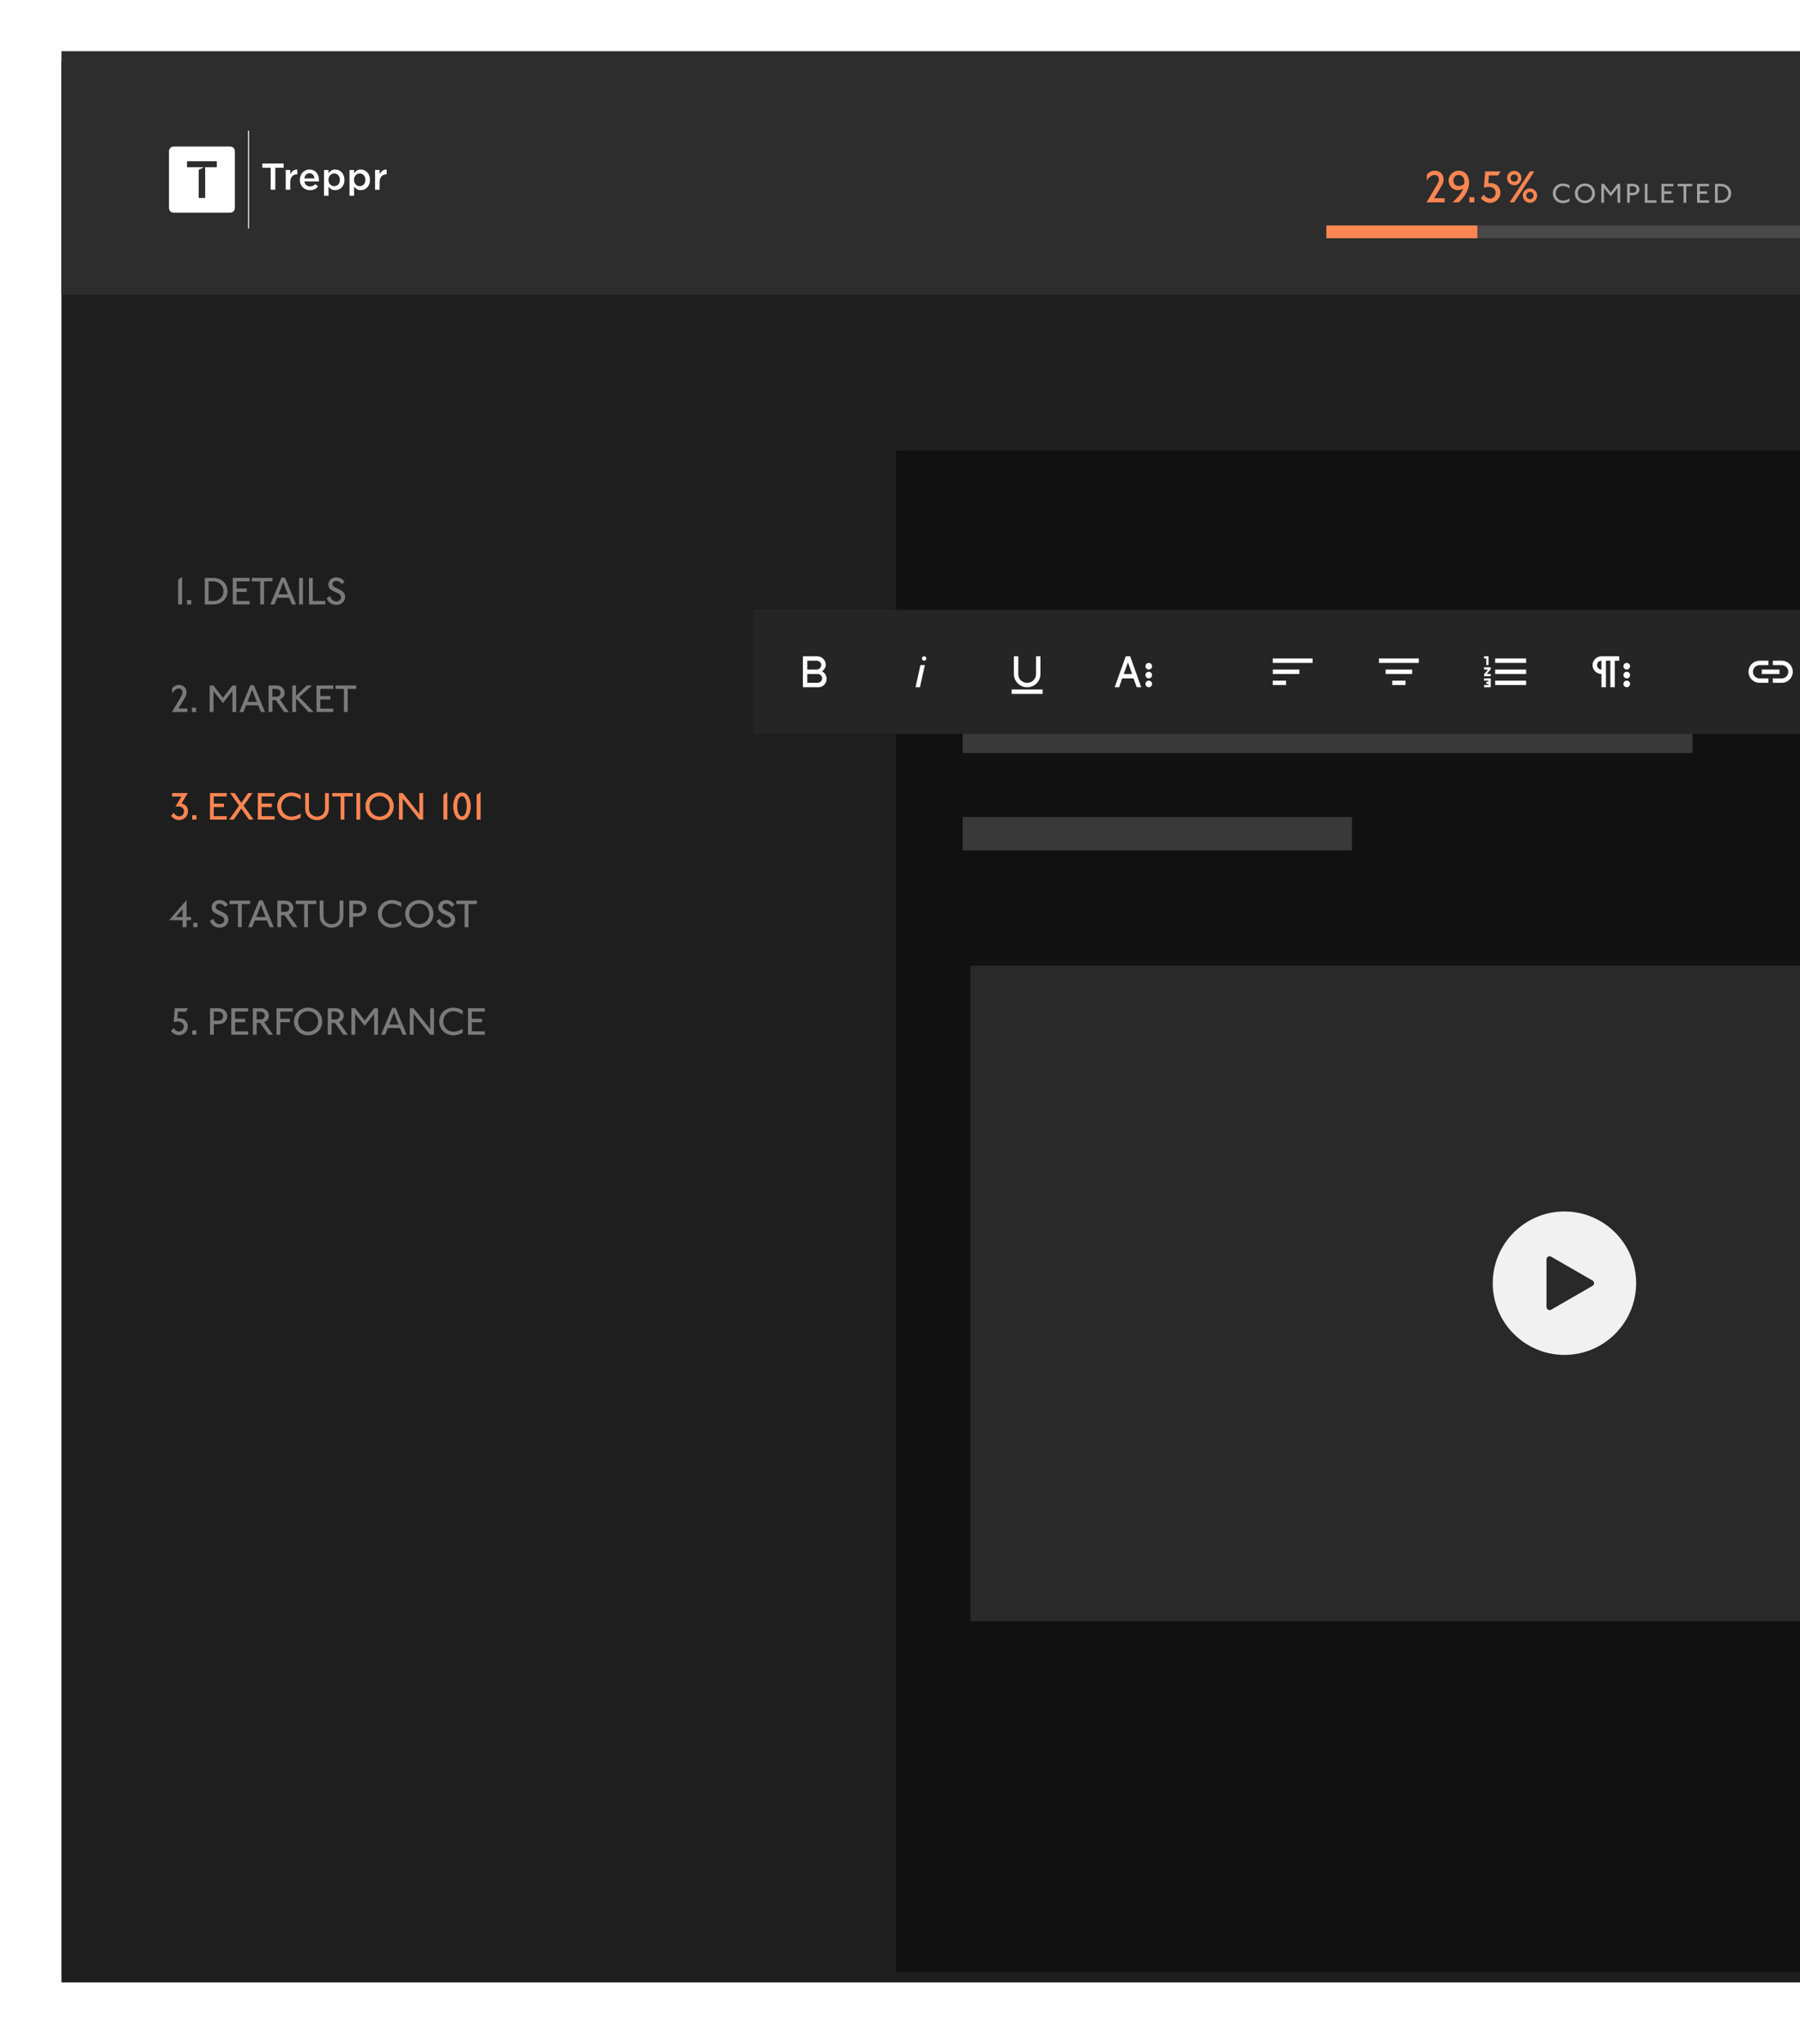 <svg width="703" height="798" viewBox="0 0 703 798" fill="none" xmlns="http://www.w3.org/2000/svg">
<g filter="url(#filter0_d)">
<path d="M24 20H725V770H24V20Z" fill="#1E1E1E"/>
</g>
<rect x="24" y="20" width="701" height="95" fill="#2D2D2D"/>
<rect opacity="0.7" x="350" y="176" width="375" height="594" fill="black" fill-opacity="0.6"/>
<path fill-rule="evenodd" clip-rule="evenodd" d="M67.831 57.211H89.899C90.908 57.211 91.73 58.033 91.73 59.042V81.205C91.73 82.214 90.908 83.037 89.899 83.037H67.831C66.822 83.037 66 82.214 66 81.205V59.042C66 58.038 66.822 57.211 67.831 57.211ZM80.131 65.293H84.677V62.957H73.048V65.293H74.481H77.074H77.594H79.662L78.366 65.934L77.594 66.317V77.29H80.131V65.293Z" fill="white"/>
<path fill-rule="evenodd" clip-rule="evenodd" d="M107.521 65.498H110.77V63.828H102.461V65.498H105.71V74.075H107.526V65.498H107.521ZM113.368 71.133C113.368 70.624 113.434 70.18 113.56 69.796C113.686 69.413 113.868 69.09 114.1 68.838C114.332 68.586 114.61 68.394 114.932 68.268C115.255 68.142 115.608 68.076 116.002 68.076H116.103V66.204C115.422 66.174 114.852 66.335 114.408 66.689C113.959 67.042 113.611 67.506 113.368 68.091V66.351H111.582V74.08H113.368V71.133ZM118.878 70.841H124.553C124.564 70.755 124.569 70.669 124.574 70.594C124.579 70.518 124.579 70.437 124.579 70.362C124.579 69.807 124.503 69.272 124.347 68.767C124.19 68.258 123.958 67.814 123.65 67.435C123.343 67.057 122.959 66.754 122.495 66.527C122.031 66.305 121.491 66.189 120.876 66.189C120.321 66.189 119.811 66.295 119.352 66.512C118.893 66.729 118.494 67.017 118.161 67.385C117.823 67.753 117.566 68.177 117.379 68.666C117.193 69.156 117.102 69.675 117.102 70.23C117.102 70.836 117.203 71.386 117.41 71.875C117.616 72.37 117.894 72.788 118.252 73.141C118.61 73.495 119.029 73.767 119.508 73.959C119.993 74.156 120.512 74.251 121.067 74.251C121.779 74.251 122.389 74.12 122.904 73.858C123.418 73.596 123.857 73.242 124.226 72.803L123.186 71.88C122.873 72.183 122.556 72.41 122.233 72.566C121.91 72.723 121.531 72.798 121.093 72.798C120.517 72.798 120.028 72.632 119.629 72.294C119.236 71.961 118.984 71.472 118.878 70.841ZM118.863 69.67C118.938 69.065 119.155 68.576 119.513 68.197C119.872 67.824 120.321 67.632 120.865 67.632C121.158 67.632 121.42 67.688 121.647 67.794C121.875 67.9 122.076 68.046 122.238 68.228C122.404 68.409 122.535 68.621 122.631 68.873C122.727 69.12 122.793 69.388 122.823 69.67H118.863ZM134.523 70.21C134.523 69.564 134.422 68.994 134.215 68.5C134.008 68 133.741 67.582 133.403 67.234C133.065 66.885 132.686 66.628 132.257 66.452C131.829 66.275 131.385 66.189 130.93 66.189C130.31 66.189 129.79 66.331 129.372 66.608C128.953 66.885 128.605 67.228 128.322 67.642V66.356H126.536V76.426H128.322L128.307 72.884C128.579 73.247 128.928 73.56 129.346 73.838C129.765 74.11 130.295 74.246 130.925 74.246C131.385 74.246 131.829 74.16 132.262 73.984C132.696 73.807 133.08 73.545 133.418 73.202C133.756 72.854 134.023 72.435 134.225 71.936C134.427 71.426 134.523 70.856 134.523 70.21ZM132.742 70.21C132.742 70.589 132.681 70.937 132.565 71.244C132.449 71.552 132.288 71.814 132.091 72.026C131.889 72.243 131.657 72.405 131.39 72.526C131.122 72.642 130.835 72.703 130.532 72.703C130.229 72.703 129.942 72.642 129.669 72.526C129.397 72.41 129.155 72.238 128.953 72.021C128.746 71.799 128.585 71.542 128.463 71.239C128.342 70.937 128.282 70.594 128.282 70.215C128.282 69.837 128.342 69.494 128.463 69.191C128.585 68.888 128.751 68.626 128.953 68.409C129.16 68.192 129.397 68.021 129.669 67.905C129.942 67.788 130.229 67.728 130.532 67.728C130.835 67.728 131.122 67.788 131.39 67.905C131.657 68.021 131.894 68.187 132.091 68.404C132.293 68.621 132.449 68.878 132.565 69.186C132.681 69.484 132.742 69.832 132.742 70.21ZM144.497 70.21C144.497 69.564 144.396 68.994 144.189 68.5C143.982 68 143.715 67.582 143.377 67.234C143.039 66.885 142.66 66.628 142.232 66.452C141.803 66.275 141.359 66.189 140.905 66.189C140.284 66.189 139.764 66.331 139.346 66.608C138.927 66.885 138.579 67.228 138.296 67.642V66.356H136.51V76.426H138.296L138.281 72.884C138.554 73.247 138.902 73.56 139.321 73.838C139.739 74.11 140.269 74.246 140.9 74.246C141.359 74.246 141.803 74.16 142.237 73.984C142.67 73.807 143.054 73.545 143.392 73.202C143.73 72.854 143.997 72.435 144.199 71.936C144.396 71.426 144.497 70.856 144.497 70.21ZM142.711 70.21C142.711 70.589 142.65 70.937 142.534 71.244C142.418 71.552 142.257 71.814 142.06 72.026C141.858 72.243 141.626 72.405 141.359 72.526C141.091 72.642 140.804 72.703 140.501 72.703C140.198 72.703 139.911 72.642 139.638 72.526C139.366 72.41 139.124 72.238 138.922 72.021C138.715 71.799 138.554 71.542 138.433 71.239C138.311 70.937 138.251 70.594 138.251 70.215C138.251 69.837 138.311 69.494 138.433 69.191C138.554 68.888 138.72 68.626 138.922 68.409C139.129 68.192 139.366 68.021 139.638 67.905C139.911 67.788 140.198 67.728 140.501 67.728C140.804 67.728 141.091 67.788 141.359 67.905C141.626 68.021 141.863 68.187 142.06 68.404C142.262 68.621 142.418 68.878 142.534 69.186C142.65 69.484 142.711 69.832 142.711 70.21ZM148.265 71.133C148.265 70.624 148.331 70.18 148.457 69.796C148.583 69.413 148.765 69.09 148.997 68.838C149.229 68.586 149.512 68.394 149.829 68.268C150.152 68.142 150.506 68.076 150.899 68.076H151V66.204C150.319 66.174 149.749 66.335 149.305 66.689C148.856 67.042 148.508 67.506 148.265 68.091V66.351H146.48V74.08H148.265V71.133Z" fill="white"/>
<path d="M97.289 51H96.896V89.247H97.289V51Z" fill="white"/>
<rect x="376" y="281" width="285" height="13" fill="#393939"/>
<rect x="376" y="319" width="152" height="13" fill="#393939"/>
<g clip-path="url(#clip0)" filter="url(#filter1_dddddd)">
<rect width="770" height="48.395" transform="translate(294 145)" fill="#252525"/>
<path d="M321.006 169.025C321.429 168.767 321.787 168.414 322.049 167.994C322.312 167.574 322.473 167.098 322.519 166.605C322.527 166.159 322.447 165.716 322.283 165.301C322.12 164.885 321.877 164.507 321.567 164.186C321.257 163.864 320.887 163.608 320.478 163.43C320.069 163.252 319.629 163.156 319.183 163.148H313.574V175.247H319.624C320.048 175.242 320.467 175.154 320.858 174.988C321.248 174.821 321.602 174.579 321.899 174.276C322.196 173.973 322.43 173.614 322.588 173.22C322.747 172.826 322.826 172.405 322.821 171.98V171.877C322.821 171.278 322.651 170.691 322.329 170.186C322.008 169.681 321.549 169.278 321.006 169.025ZM315.303 164.877H318.932C319.301 164.865 319.664 164.967 319.972 165.167C320.281 165.368 320.522 165.659 320.661 166C320.801 166.456 320.756 166.949 320.534 167.372C320.312 167.795 319.932 168.112 319.477 168.256C319.3 168.307 319.117 168.334 318.932 168.333H315.303V164.877ZM319.278 173.519H315.303V170.062H319.278C319.646 170.05 320.009 170.152 320.318 170.353C320.627 170.553 320.867 170.844 321.006 171.185C321.147 171.641 321.102 172.135 320.88 172.557C320.658 172.98 320.278 173.298 319.822 173.441C319.646 173.493 319.462 173.519 319.278 173.519Z" fill="white"/>
<path d="M359.473 166.605H361.201L359.3 175.247H357.571L359.473 166.605ZM360.924 163.148C360.753 163.148 360.586 163.199 360.444 163.294C360.302 163.389 360.191 163.524 360.126 163.682C360.061 163.84 360.043 164.013 360.077 164.181C360.11 164.349 360.192 164.503 360.313 164.623C360.434 164.744 360.588 164.827 360.756 164.86C360.923 164.893 361.097 164.876 361.255 164.811C361.413 164.745 361.548 164.635 361.643 164.493C361.738 164.35 361.789 164.183 361.789 164.012C361.789 163.783 361.698 163.563 361.535 163.401C361.373 163.239 361.154 163.148 360.924 163.148Z" fill="white"/>
<path d="M407.209 176.111V177.839H395.111V176.111H407.209ZM404.617 170.248C404.588 170.818 404.419 171.372 404.124 171.861C403.829 172.35 403.417 172.758 402.926 173.049C402.435 173.34 401.879 173.505 401.308 173.529C400.738 173.553 400.17 173.435 399.656 173.186C399.064 172.93 398.562 172.502 398.214 171.959C397.866 171.415 397.688 170.78 397.703 170.135V163.152H395.975V170.248C396.004 171.061 396.224 171.856 396.618 172.569C397.012 173.281 397.568 173.891 398.241 174.349C398.914 174.807 399.686 175.1 400.493 175.204C401.3 175.308 402.121 175.221 402.888 174.949C403.909 174.609 404.795 173.952 405.416 173.073C406.038 172.195 406.363 171.142 406.345 170.066V163.152H404.617V170.248ZM404.617 163.148H406.345H404.617ZM397.703 163.148H395.975H397.703Z" fill="white"/>
<path d="M443.983 175.247H445.711L441.39 163.148H439.662L435.341 175.247H437.069L438.279 171.79H442.686L443.983 175.247ZM438.884 170.062L440.526 165.568L442.168 170.062H438.884ZM449.946 173.951C449.946 174.207 449.87 174.458 449.727 174.671C449.585 174.884 449.382 175.05 449.145 175.148C448.909 175.246 448.648 175.272 448.396 175.222C448.145 175.172 447.914 175.049 447.733 174.867C447.551 174.686 447.428 174.455 447.378 174.203C447.328 173.952 447.354 173.691 447.452 173.455C447.55 173.218 447.716 173.015 447.929 172.873C448.142 172.73 448.393 172.654 448.649 172.654C448.993 172.654 449.323 172.791 449.566 173.034C449.809 173.277 449.946 173.607 449.946 173.951ZM449.946 170.494C449.946 170.75 449.87 171.001 449.727 171.214C449.585 171.427 449.382 171.593 449.145 171.691C448.909 171.79 448.648 171.815 448.396 171.765C448.145 171.715 447.914 171.592 447.733 171.41C447.551 171.229 447.428 170.998 447.378 170.747C447.328 170.495 447.354 170.235 447.452 169.998C447.55 169.761 447.716 169.558 447.929 169.416C448.142 169.274 448.393 169.198 448.649 169.198C448.993 169.198 449.323 169.334 449.566 169.577C449.809 169.82 449.946 170.15 449.946 170.494ZM449.946 167.037C449.946 167.293 449.87 167.544 449.727 167.757C449.585 167.97 449.382 168.137 449.145 168.235C448.909 168.333 448.648 168.358 448.396 168.308C448.145 168.258 447.914 168.135 447.733 167.954C447.551 167.772 447.428 167.541 447.378 167.29C447.328 167.038 447.354 166.778 447.452 166.541C447.55 166.304 447.716 166.102 447.929 165.959C448.142 165.817 448.393 165.741 448.649 165.741C448.993 165.741 449.323 165.877 449.566 166.12C449.809 166.364 449.946 166.693 449.946 167.037Z" fill="white"/>
<path d="M497.086 174.383H502.272V172.654H497.086V174.383ZM497.086 168.333V170.062H507.457V168.333H497.086ZM497.086 164.012V165.741H512.642V164.012H497.086Z" fill="white"/>
<path d="M543.752 174.383H548.938V172.654H543.752V174.383ZM541.16 168.333V170.062H551.53V168.333H541.16ZM538.567 164.012V165.741H554.123V164.012H538.567Z" fill="white"/>
<path d="M579.617 172.654H581.346V173.086H580.482V173.951H581.346V174.383H579.617V175.247H582.21V171.79H579.617V172.654ZM580.482 166.605H581.346V163.148H579.617V164.012H580.482V166.605ZM579.617 168.333H581.173L579.617 170.148V170.926H582.21V170.062H580.654L582.21 168.247V167.469H579.617V168.333ZM583.938 164.012V165.741H596.037V164.012H583.938ZM583.938 174.383H596.037V172.654H583.938V174.383ZM583.938 170.062H596.037V168.333H583.938V170.062Z" fill="white"/>
<path d="M625.576 163.148C624.764 163.135 623.972 163.401 623.332 163.901C622.692 164.401 622.242 165.105 622.059 165.896C621.874 166.794 622.053 167.729 622.557 168.495C623.061 169.26 623.848 169.794 624.746 169.98L624.77 169.984C625.002 170.036 625.24 170.062 625.478 170.062V175.247H627.207V164.877H628.935V175.247H630.663V164.877H632.392V163.148H625.576ZM623.718 166.605C623.718 166.147 623.9 165.707 624.224 165.383C624.548 165.059 624.988 164.877 625.446 164.877V168.333C624.988 168.333 624.548 168.151 624.224 167.827C623.9 167.503 623.718 167.063 623.718 166.605ZM636.629 173.943C636.629 174.199 636.553 174.45 636.411 174.663C636.268 174.876 636.066 175.042 635.829 175.14C635.592 175.239 635.331 175.264 635.08 175.214C634.828 175.164 634.597 175.041 634.416 174.859C634.235 174.678 634.111 174.447 634.061 174.196C634.011 173.944 634.037 173.684 634.135 173.447C634.233 173.21 634.399 173.007 634.613 172.865C634.826 172.723 635.076 172.647 635.333 172.647C635.677 172.647 636.006 172.783 636.249 173.026C636.492 173.269 636.629 173.599 636.629 173.943ZM636.629 170.486C636.629 170.742 636.553 170.993 636.411 171.206C636.268 171.419 636.066 171.586 635.829 171.684C635.592 171.782 635.331 171.807 635.08 171.757C634.828 171.707 634.597 171.584 634.416 171.403C634.235 171.221 634.111 170.99 634.061 170.739C634.011 170.487 634.037 170.227 634.135 169.99C634.233 169.753 634.399 169.551 634.613 169.408C634.826 169.266 635.076 169.19 635.333 169.19C635.677 169.19 636.006 169.326 636.249 169.569C636.492 169.812 636.629 170.142 636.629 170.486ZM636.629 167.029C636.629 167.286 636.553 167.536 636.411 167.749C636.268 167.963 636.066 168.129 635.829 168.227C635.592 168.325 635.331 168.351 635.08 168.301C634.828 168.251 634.597 168.127 634.416 167.946C634.235 167.765 634.111 167.534 634.061 167.282C634.011 167.031 634.037 166.77 634.135 166.533C634.233 166.296 634.399 166.094 634.613 165.951C634.826 165.809 635.076 165.733 635.333 165.733C635.677 165.733 636.006 165.869 636.249 166.113C636.492 166.356 636.629 166.685 636.629 167.029Z" fill="white"/>
<path d="M690.668 173.518H687.211C686.065 173.518 684.966 173.063 684.155 172.253C683.345 171.443 682.89 170.343 682.89 169.197C682.89 168.051 683.345 166.952 684.155 166.142C684.966 165.332 686.065 164.876 687.211 164.876H690.668V166.605H687.211C686.523 166.605 685.864 166.878 685.378 167.364C684.891 167.85 684.618 168.51 684.618 169.197C684.618 169.885 684.891 170.544 685.378 171.031C685.864 171.517 686.523 171.79 687.211 171.79H690.668V173.518ZM695.853 164.876H692.396V166.605H695.853C696.54 166.605 697.2 166.878 697.686 167.364C698.172 167.85 698.445 168.51 698.445 169.197C698.445 169.885 698.172 170.544 697.686 171.031C697.2 171.517 696.54 171.79 695.853 171.79H692.396V173.518H695.853C696.999 173.518 698.098 173.063 698.908 172.253C699.719 171.443 700.174 170.343 700.174 169.197C700.174 168.051 699.719 166.952 698.908 166.142C698.098 165.332 696.999 164.876 695.853 164.876ZM694.989 168.333H688.075V170.062H694.989V168.333Z" fill="white"/>
</g>
<rect x="518" y="88" width="195" height="5" fill="white" fill-opacity="0.13"/>
<rect x="518" y="88" width="59" height="5" fill="#FF8552"/>
<path d="M564.228 79V77.398H560.124L562.518 73.42C563.508 71.782 563.814 71.134 563.814 69.982C563.814 68.11 562.392 66.652 560.412 66.652C559.098 66.652 558.09 67.228 557.244 68.146V70.504C558.036 69.28 559.044 68.308 560.286 68.308C561.204 68.308 561.978 68.92 561.978 70.072C561.978 70.954 561.42 71.8 560.502 73.348L557.154 79H564.228ZM573.754 71.35C573.754 68.398 571.99 66.652 569.83 66.652C567.13 66.652 565.78 68.776 565.78 70.45C565.78 72.556 567.292 74.23 569.344 74.23C570.136 74.23 570.892 73.996 571.468 73.636C570.838 75.4 569.074 77.398 567.31 79H569.722C572.332 76.57 573.754 73.816 573.754 71.35ZM571.936 71.062C571.936 71.296 571.9 71.584 571.864 71.818C571.468 72.178 570.64 72.628 569.776 72.628C568.534 72.628 567.616 71.818 567.616 70.45C567.616 69.46 568.372 68.308 569.74 68.308C571.018 68.308 571.936 69.442 571.936 71.062ZM575.776 79V77.002H573.868V79H575.776ZM586.048 66.904H580.054L579.55 73.276C579.928 73.132 580.738 72.97 581.53 72.97C583.366 72.97 584.158 74.248 584.158 75.166C584.158 76.786 582.97 77.524 581.998 77.524C580.756 77.524 579.874 76.624 579.514 75.94L578.326 77.38C579.064 78.226 580.27 79.216 581.944 79.216C583.996 79.216 585.994 77.56 585.994 75.166C585.994 72.934 584.23 71.494 582.286 71.494C581.998 71.494 581.62 71.53 581.242 71.566L581.476 68.506H585.112L586.048 66.904ZM594.192 69.514C594.192 67.966 592.95 66.724 591.402 66.724C589.854 66.724 588.594 67.966 588.594 69.514C588.594 71.062 589.854 72.322 591.402 72.322C592.95 72.322 594.192 71.062 594.192 69.514ZM599.286 66.904H597.54L589.602 79H591.348L599.286 66.904ZM600.33 76.354C600.33 74.806 599.088 73.564 597.54 73.564C595.992 73.564 594.732 74.806 594.732 76.354C594.732 77.902 595.992 79.162 597.54 79.162C599.088 79.162 600.33 77.902 600.33 76.354ZM592.824 69.514C592.824 70.306 592.194 70.954 591.402 70.954C590.61 70.954 589.962 70.306 589.962 69.514C589.962 68.722 590.61 68.092 591.402 68.092C592.194 68.092 592.824 68.722 592.824 69.514ZM598.962 76.354C598.962 77.146 598.332 77.794 597.54 77.794C596.748 77.794 596.1 77.146 596.1 76.354C596.1 75.562 596.748 74.932 597.54 74.932C598.332 74.932 598.962 75.562 598.962 76.354Z" fill="#FF8552"/>
<path d="M612.988 73.522V72.378C612.174 71.905 611.327 71.63 610.392 71.63C608.236 71.63 606.465 73.214 606.465 75.48C606.465 77.746 608.236 79.33 610.392 79.33C611.305 79.33 612.207 79.066 612.977 78.604V77.46C612.207 78.01 611.338 78.34 610.392 78.34C608.83 78.34 607.587 77.108 607.587 75.48C607.587 73.852 608.83 72.62 610.392 72.62C611.206 72.62 612.185 72.994 612.988 73.522ZM622.926 75.48C622.926 73.214 621.155 71.63 618.999 71.63C616.843 71.63 615.072 73.214 615.072 75.48C615.072 77.746 616.843 79.33 618.999 79.33C621.155 79.33 622.926 77.746 622.926 75.48ZM621.804 75.48C621.804 77.108 620.561 78.34 618.999 78.34C617.437 78.34 616.194 77.108 616.194 75.48C616.194 73.852 617.437 72.62 618.999 72.62C620.561 72.62 621.804 73.852 621.804 75.48ZM632.783 79.176V71.784H631.727L629.087 75.205L626.447 71.784H625.391V79.176H626.447V73.346L629.087 76.69L631.727 73.346V79.176H632.783ZM640.265 73.984C640.265 72.928 639.572 71.784 637.702 71.784H635.469V79.176H636.525V76.228H637.768C639.022 76.228 640.265 75.513 640.265 73.984ZM639.121 74.006C639.121 74.831 638.538 75.271 637.669 75.271H636.525V72.741H637.625C638.78 72.741 639.121 73.368 639.121 74.006ZM646.921 79.176V78.219H643.445V71.784H642.389V79.176H646.921ZM653.575 79.176V78.219H649.956V75.689H652.783V74.732H649.956V72.741H653.575V71.784H648.9V79.176H653.575ZM660.926 72.741V71.784H655.184V72.741H657.527V79.176H658.583V72.741H660.926ZM667.479 79.176V78.219H663.86V75.689H666.687V74.732H663.86V72.741H667.479V71.784H662.804V79.176H667.479ZM676.135 75.48C676.135 73.269 674.287 71.784 672.142 71.784H669.799V79.176H672.197C674.386 79.176 676.135 77.647 676.135 75.48ZM675.013 75.48C675.013 76.976 674.001 78.219 672.087 78.219H670.855V72.741H672.164C673.704 72.741 675.013 73.874 675.013 75.48Z" fill="white" fill-opacity="0.56"/>
<rect opacity="0.6" x="379" y="377" width="427" height="256" fill="#393939"/>
<path d="M611 473C595.553 473 583 485.553 583 501C583 516.447 595.553 529 611 529C626.447 529 639 516.447 639 501C639 485.553 626.447 473 611 473ZM621.954 502.046L605.832 511.339C605.647 511.462 605.402 511.524 605.217 511.524C605.032 511.524 604.786 511.462 604.601 511.339C604.231 511.094 603.986 510.724 603.986 510.293V491.707C603.986 491.277 604.231 490.846 604.601 490.661C604.971 490.416 605.462 490.416 605.832 490.661L621.954 499.955C622.325 500.2 622.57 500.57 622.57 501C622.57 501.431 622.322 501.861 621.954 502.046V502.046Z" fill="#F1F1F1"/>
<path d="M71.121 236V225.264L69.579 226.313V236H71.121ZM74.677 236V234.288H73.042V236H74.677ZM88.861 230.817C88.861 227.717 86.27 225.635 83.262 225.635H79.976V236H83.339C86.409 236 88.861 233.856 88.861 230.817ZM87.288 230.817C87.288 232.915 85.869 234.658 83.185 234.658H81.457V226.977H83.293C85.452 226.977 87.288 228.565 87.288 230.817ZM97.483 236V234.658H92.408V231.11H96.372V229.768H92.408V226.977H97.483V225.635H90.927V236H97.483ZM106.403 226.977V225.635H98.351V226.977H101.636V236H103.117V226.977H106.403ZM115.602 236L111.299 225.527H109.91L105.607 236H107.196L108.245 233.378H112.965L114.013 236H115.602ZM112.425 232.036H108.784L110.605 227.239L112.425 232.036ZM118.302 236V225.635H116.821V236H118.302ZM127.032 236V234.658H122.158V225.635H120.677V236H127.032ZM134.8 233.023C134.8 229.691 129.833 229.969 129.833 228.133C129.833 227.609 130.172 226.822 131.36 226.822C132.178 226.822 132.949 227.254 133.412 228.118L134.568 227.192C133.782 225.989 132.625 225.419 131.329 225.419C129.586 225.419 128.244 226.575 128.244 228.288C128.244 231.434 133.211 230.941 133.211 233.193C133.211 234.149 132.347 234.812 131.422 234.812C129.864 234.812 129.232 233.717 128.892 232.745L127.566 233.578C128.306 235.167 129.355 236.185 131.514 236.185C133.242 236.185 134.8 234.889 134.8 233.023Z" fill="#7A7A7A"/>
<path d="M73.202 278V276.627H69.685L71.737 273.218C72.585 271.815 72.847 271.259 72.847 270.272C72.847 268.668 71.629 267.419 69.932 267.419C68.806 267.419 67.942 267.912 67.217 268.699V270.72C67.896 269.671 68.76 268.838 69.824 268.838C70.611 268.838 71.274 269.362 71.274 270.349C71.274 271.105 70.796 271.83 70.009 273.157L67.14 278H73.202ZM76.59 278V276.288H74.955V278H76.59ZM92.255 278V267.635H90.774L87.072 272.432L83.371 267.635H81.89V278H83.371V269.825L87.072 274.514L90.774 269.825V278H92.255ZM103.477 278L99.173 267.527H97.785L93.481 278H95.07L96.119 275.378H100.839L101.888 278H103.477ZM100.299 274.036H96.659L98.479 269.239L100.299 274.036ZM112.773 278L109.318 273.095C110.351 272.678 111.153 271.815 111.153 270.504C111.153 269.285 110.259 267.635 107.868 267.635H104.906V278H106.387V273.373H107.744L110.984 278H112.773ZM109.58 270.457C109.58 271.29 109.056 272.031 107.683 272.031H106.387V268.977H107.667C108.87 268.977 109.58 269.547 109.58 270.457ZM122.485 278L116.87 272.139L121.868 267.635H119.863L115.621 271.645V267.635H114.14V278H115.621V272.74L120.464 278H122.485ZM130.17 278V276.658H125.096V273.11H129.06V271.768H125.096V268.977H130.17V267.635H123.615V278H130.17ZM139.09 268.977V267.635H131.038V268.977H134.324V278H135.805V268.977H139.09Z" fill="#7A7A7A"/>
<path d="M73.434 316.715C73.434 314.802 71.937 313.799 70.858 313.768L73.356 309.635H67.217V311.007H70.858L68.498 314.941C68.745 314.91 69.238 314.864 69.593 314.864C71.12 314.864 71.86 315.712 71.86 316.715C71.86 318.288 70.703 318.735 69.963 318.735C68.899 318.735 68.158 317.918 67.85 317.332L66.832 318.565C67.51 319.352 68.513 320.185 69.917 320.185C71.845 320.185 73.434 318.735 73.434 316.715ZM76.711 320V318.288H75.076V320H76.711ZM88.566 320V318.658H83.491V315.11H87.455V313.768H83.491V310.977H88.566V309.635H82.01V320H88.566ZM99.028 320L95.156 314.555L98.658 309.635H96.868L94.262 313.46L91.655 309.635H89.866L93.367 314.555L89.495 320H91.3L94.262 315.681L97.223 320H99.028ZM107.259 320V318.658H102.184V315.11H106.149V313.768H102.184V310.977H107.259V309.635H100.704V320H107.259ZM117.42 312.072V310.468C116.279 309.804 115.091 309.419 113.78 309.419C110.757 309.419 108.273 311.64 108.273 314.817C108.273 317.995 110.757 320.216 113.78 320.216C115.06 320.216 116.325 319.846 117.405 319.198V317.594C116.325 318.365 115.106 318.828 113.78 318.828C111.59 318.828 109.847 317.1 109.847 314.817C109.847 312.534 111.59 310.807 113.78 310.807C114.921 310.807 116.294 311.331 117.42 312.072ZM128.439 315.573V309.635H126.958V315.635C126.958 318.103 125.077 318.828 123.812 318.828C122.547 318.828 120.665 318.103 120.665 315.635V309.635H119.184V315.573C119.184 318.766 121.606 320.216 123.812 320.216C126.018 320.216 128.439 318.766 128.439 315.573ZM137.795 310.977V309.635H129.743V310.977H133.028V320H134.509V310.977H137.795ZM140.671 320V309.635H139.19V320H140.671ZM153.751 314.817C153.751 311.64 151.268 309.419 148.244 309.419C145.221 309.419 142.738 311.64 142.738 314.817C142.738 317.995 145.221 320.216 148.244 320.216C151.268 320.216 153.751 317.995 153.751 314.817ZM152.178 314.817C152.178 317.1 150.435 318.828 148.244 318.828C146.054 318.828 144.311 317.1 144.311 314.817C144.311 312.534 146.054 310.807 148.244 310.807C150.435 310.807 152.178 312.534 152.178 314.817ZM165.26 320V309.635H163.779V317.794L157.301 309.635H155.82V320H157.301V311.84L163.779 320H165.26ZM174.711 320V309.264L173.169 310.313V320H174.711ZM183.856 314.802C183.856 312.303 182.792 309.419 180.432 309.419C178.072 309.419 177.008 312.303 177.008 314.802C177.008 317.301 178.072 320.185 180.432 320.185C182.792 320.185 183.856 317.301 183.856 314.802ZM182.283 314.802C182.283 317.27 181.481 318.766 180.432 318.766C179.383 318.766 178.581 317.27 178.581 314.802C178.581 312.334 179.383 310.838 180.432 310.838C181.481 310.838 182.283 312.334 182.283 314.802ZM187.696 320V309.264L186.153 310.313V320H187.696Z" fill="#FF8552"/>
<path d="M74.606 359.254V358.02H72.863V351.419L66.061 359.254H71.32V362H72.863V359.254H74.606ZM71.32 358.02H68.652L71.32 354.951V358.02ZM77.117 362V360.288H75.482V362H77.117ZM89.204 359.023C89.204 355.691 84.237 355.969 84.237 354.133C84.237 353.609 84.576 352.822 85.764 352.822C86.582 352.822 87.353 353.254 87.816 354.118L88.972 353.192C88.186 351.989 87.029 351.419 85.733 351.419C83.99 351.419 82.648 352.575 82.648 354.288C82.648 357.434 87.615 356.941 87.615 359.193C87.615 360.149 86.751 360.812 85.826 360.812C84.268 360.812 83.635 359.717 83.296 358.745L81.97 359.578C82.71 361.167 83.759 362.185 85.918 362.185C87.646 362.185 89.204 360.889 89.204 359.023ZM97.696 352.977V351.635H89.645V352.977H92.93V362H94.411V352.977H97.696ZM106.896 362L102.592 351.527H101.204L96.901 362H98.49L99.538 359.378H104.258L105.307 362H106.896ZM103.718 358.036H100.078L101.898 353.239L103.718 358.036ZM116.192 362L112.737 357.095C113.771 356.678 114.573 355.815 114.573 354.504C114.573 353.285 113.678 351.635 111.287 351.635H108.326V362H109.806V357.373H111.164L114.403 362H116.192ZM112.999 354.457C112.999 355.29 112.475 356.031 111.102 356.031H109.806V352.977H111.087C112.29 352.977 112.999 353.547 112.999 354.457ZM123.56 352.977V351.635H115.508V352.977H118.794V362H120.274V352.977H123.56ZM134.118 357.573V351.635H132.637V357.635C132.637 360.103 130.755 360.828 129.491 360.828C128.226 360.828 126.344 360.103 126.344 357.635V351.635H124.863V357.573C124.863 360.766 127.285 362.216 129.491 362.216C131.696 362.216 134.118 360.766 134.118 357.573ZM143.144 354.72C143.144 353.239 142.172 351.635 139.55 351.635H136.419V362H137.899V357.866H139.642C141.401 357.866 143.144 356.864 143.144 354.72ZM141.54 354.75C141.54 355.907 140.722 356.524 139.503 356.524H137.899V352.977H139.442C141.061 352.977 141.54 353.856 141.54 354.75ZM156.72 354.072V352.468C155.579 351.804 154.391 351.419 153.08 351.419C150.057 351.419 147.573 353.64 147.573 356.817C147.573 359.995 150.057 362.216 153.08 362.216C154.36 362.216 155.625 361.846 156.705 361.198V359.594C155.625 360.365 154.406 360.828 153.08 360.828C150.889 360.828 149.146 359.1 149.146 356.817C149.146 354.534 150.889 352.807 153.08 352.807C154.221 352.807 155.594 353.331 156.72 354.072ZM169.266 356.817C169.266 353.64 166.783 351.419 163.76 351.419C160.736 351.419 158.253 353.64 158.253 356.817C158.253 359.995 160.736 362.216 163.76 362.216C166.783 362.216 169.266 359.995 169.266 356.817ZM167.693 356.817C167.693 359.1 165.95 360.828 163.76 360.828C161.569 360.828 159.826 359.1 159.826 356.817C159.826 354.534 161.569 352.807 163.76 352.807C165.95 352.807 167.693 354.534 167.693 356.817ZM177.745 359.023C177.745 355.691 172.779 355.969 172.779 354.133C172.779 353.609 173.118 352.822 174.306 352.822C175.123 352.822 175.894 353.254 176.357 354.118L177.514 353.192C176.727 351.989 175.57 351.419 174.275 351.419C172.532 351.419 171.19 352.575 171.19 354.288C171.19 357.434 176.157 356.941 176.157 359.193C176.157 360.149 175.293 360.812 174.367 360.812C172.809 360.812 172.177 359.717 171.838 358.745L170.511 359.578C171.252 361.167 172.3 362.185 174.46 362.185C176.187 362.185 177.745 360.889 177.745 359.023ZM186.238 352.977V351.635H178.186V352.977H181.472V362H182.952V352.977H186.238Z" fill="#7A7A7A"/>
<path d="M73.403 393.635H68.266L67.834 399.095C68.158 398.972 68.852 398.833 69.531 398.833C71.104 398.833 71.783 399.928 71.783 400.715C71.783 402.103 70.765 402.735 69.932 402.735C68.868 402.735 68.112 401.964 67.803 401.378L66.785 402.612C67.418 403.337 68.451 404.185 69.886 404.185C71.644 404.185 73.356 402.766 73.356 400.715C73.356 398.802 71.845 397.568 70.179 397.568C69.932 397.568 69.608 397.599 69.284 397.63L69.485 395.007H72.601L73.403 393.635ZM76.726 404V402.288H75.091V404H76.726ZM88.75 396.72C88.75 395.239 87.779 393.635 85.156 393.635H82.025V404H83.506V399.866H85.249C87.007 399.866 88.75 398.864 88.75 396.72ZM87.146 396.75C87.146 397.907 86.329 398.524 85.11 398.524H83.506V394.977H85.049C86.668 394.977 87.146 395.856 87.146 396.75ZM96.896 404V402.658H91.821V399.11H95.785V397.768H91.821V394.977H96.896V393.635H90.34V404H96.896ZM106.627 404L103.172 399.095C104.205 398.678 105.008 397.815 105.008 396.504C105.008 395.285 104.113 393.635 101.722 393.635H98.76V404H100.241V399.373H101.599L104.838 404H106.627ZM103.434 396.457C103.434 397.29 102.91 398.031 101.537 398.031H100.241V394.977H101.522C102.725 394.977 103.434 395.547 103.434 396.457ZM114.349 394.977V393.635H107.994V404H109.475V399.11H113.239V397.768H109.475V394.977H114.349ZM125.839 398.817C125.839 395.64 123.356 393.419 120.332 393.419C117.309 393.419 114.826 395.64 114.826 398.817C114.826 401.995 117.309 404.216 120.332 404.216C123.356 404.216 125.839 401.995 125.839 398.817ZM124.266 398.817C124.266 401.1 122.523 402.828 120.332 402.828C118.142 402.828 116.399 401.1 116.399 398.817C116.399 396.534 118.142 394.807 120.332 394.807C122.523 394.807 124.266 396.534 124.266 398.817ZM135.88 404L132.425 399.095C133.458 398.678 134.26 397.815 134.26 396.504C134.26 395.285 133.366 393.635 130.975 393.635H128.013V404H129.494V399.373H130.851L134.091 404H135.88ZM132.687 396.457C132.687 397.29 132.163 398.031 130.79 398.031H129.494V394.977H130.774C131.977 394.977 132.687 395.547 132.687 396.457ZM147.612 404V393.635H146.132L142.43 398.432L138.728 393.635H137.247V404H138.728V395.825L142.43 400.514L146.132 395.825V404H147.612ZM158.834 404L154.53 393.527H153.142L148.839 404H150.427L151.476 401.378H156.196L157.245 404H158.834ZM155.656 400.036H152.016L153.836 395.239L155.656 400.036ZM169.493 404V393.635H168.012V401.794L161.533 393.635H160.053V404H161.533V395.84L168.012 404H169.493ZM180.701 396.072V394.468C179.559 393.804 178.372 393.419 177.06 393.419C174.037 393.419 171.554 395.64 171.554 398.817C171.554 401.995 174.037 404.216 177.06 404.216C178.341 404.216 179.605 403.846 180.685 403.198V401.594C179.605 402.365 178.387 402.828 177.06 402.828C174.87 402.828 173.127 401.1 173.127 398.817C173.127 396.534 174.87 394.807 177.06 394.807C178.202 394.807 179.575 395.331 180.701 396.072ZM189.339 404V402.658H184.264V399.11H188.228V397.768H184.264V394.977H189.339V393.635H182.783V404H189.339Z" fill="#7A7A7A"/>
<defs>
<filter id="filter0_d" x="0" y="0" width="749" height="798" filterUnits="userSpaceOnUse" color-interpolation-filters="sRGB">
<feFlood flood-opacity="0" result="BackgroundImageFix"/>
<feColorMatrix in="SourceAlpha" type="matrix" values="0 0 0 0 0 0 0 0 0 0 0 0 0 0 0 0 0 0 127 0" result="hardAlpha"/>
<feOffset dy="4"/>
<feGaussianBlur stdDeviation="12"/>
<feComposite in2="hardAlpha" operator="out"/>
<feColorMatrix type="matrix" values="0 0 0 0 0 0 0 0 0 0 0 0 0 0 0 0 0 0 0.05 0"/>
<feBlend mode="normal" in2="BackgroundImageFix" result="effect1_dropShadow"/>
<feBlend mode="normal" in="SourceGraphic" in2="effect1_dropShadow" result="shape"/>
</filter>
<filter id="filter1_dddddd" x="253.976" y="145" width="850.048" height="138.449" filterUnits="userSpaceOnUse" color-interpolation-filters="sRGB">
<feFlood flood-opacity="0" result="BackgroundImageFix"/>
<feColorMatrix in="SourceAlpha" type="matrix" values="0 0 0 0 0 0 0 0 0 0 0 0 0 0 0 0 0 0 127 0" result="hardAlpha"/>
<feOffset dy="1.384"/>
<feGaussianBlur stdDeviation="0.554"/>
<feColorMatrix type="matrix" values="0 0 0 0 0 0 0 0 0 0 0 0 0 0 0 0 0 0 0.02 0"/>
<feBlend mode="normal" in2="BackgroundImageFix" result="effect1_dropShadow"/>
<feColorMatrix in="SourceAlpha" type="matrix" values="0 0 0 0 0 0 0 0 0 0 0 0 0 0 0 0 0 0 127 0" result="hardAlpha"/>
<feOffset dy="3.327"/>
<feGaussianBlur stdDeviation="1.331"/>
<feColorMatrix type="matrix" values="0 0 0 0 0 0 0 0 0 0 0 0 0 0 0 0 0 0 0.028 0"/>
<feBlend mode="normal" in2="effect1_dropShadow" result="effect2_dropShadow"/>
<feColorMatrix in="SourceAlpha" type="matrix" values="0 0 0 0 0 0 0 0 0 0 0 0 0 0 0 0 0 0 127 0" result="hardAlpha"/>
<feOffset dy="6.265"/>
<feGaussianBlur stdDeviation="2.506"/>
<feColorMatrix type="matrix" values="0 0 0 0 0.463 0 0 0 0 0.463 0 0 0 0 0.463 0 0 0 0.035 0"/>
<feBlend mode="normal" in2="effect2_dropShadow" result="effect3_dropShadow"/>
<feColorMatrix in="SourceAlpha" type="matrix" values="0 0 0 0 0 0 0 0 0 0 0 0 0 0 0 0 0 0 127 0" result="hardAlpha"/>
<feOffset dy="11.175"/>
<feGaussianBlur stdDeviation="4.47"/>
<feColorMatrix type="matrix" values="0 0 0 0 0.85 0 0 0 0 0.85 0 0 0 0 0.85 0 0 0 0.042 0"/>
<feBlend mode="normal" in2="effect3_dropShadow" result="effect4_dropShadow"/>
<feColorMatrix in="SourceAlpha" type="matrix" values="0 0 0 0 0 0 0 0 0 0 0 0 0 0 0 0 0 0 127 0" result="hardAlpha"/>
<feOffset dy="20.901"/>
<feGaussianBlur stdDeviation="8.361"/>
<feColorMatrix type="matrix" values="0 0 0 0 0.817 0 0 0 0 0.817 0 0 0 0 0.817 0 0 0 0.05 0"/>
<feBlend mode="normal" in2="effect4_dropShadow" result="effect5_dropShadow"/>
<feColorMatrix in="SourceAlpha" type="matrix" values="0 0 0 0 0 0 0 0 0 0 0 0 0 0 0 0 0 0 127 0" result="hardAlpha"/>
<feOffset dy="50.03"/>
<feGaussianBlur stdDeviation="20.012"/>
<feColorMatrix type="matrix" values="0 0 0 0 0.487 0 0 0 0 0.487 0 0 0 0 0.487 0 0 0 0.07 0"/>
<feBlend mode="normal" in2="effect5_dropShadow" result="effect6_dropShadow"/>
<feBlend mode="normal" in="SourceGraphic" in2="effect6_dropShadow" result="shape"/>
</filter>
<clipPath id="clip0">
<rect width="770" height="48.395" fill="white" transform="translate(294 145)"/>
</clipPath>
</defs>
</svg>
